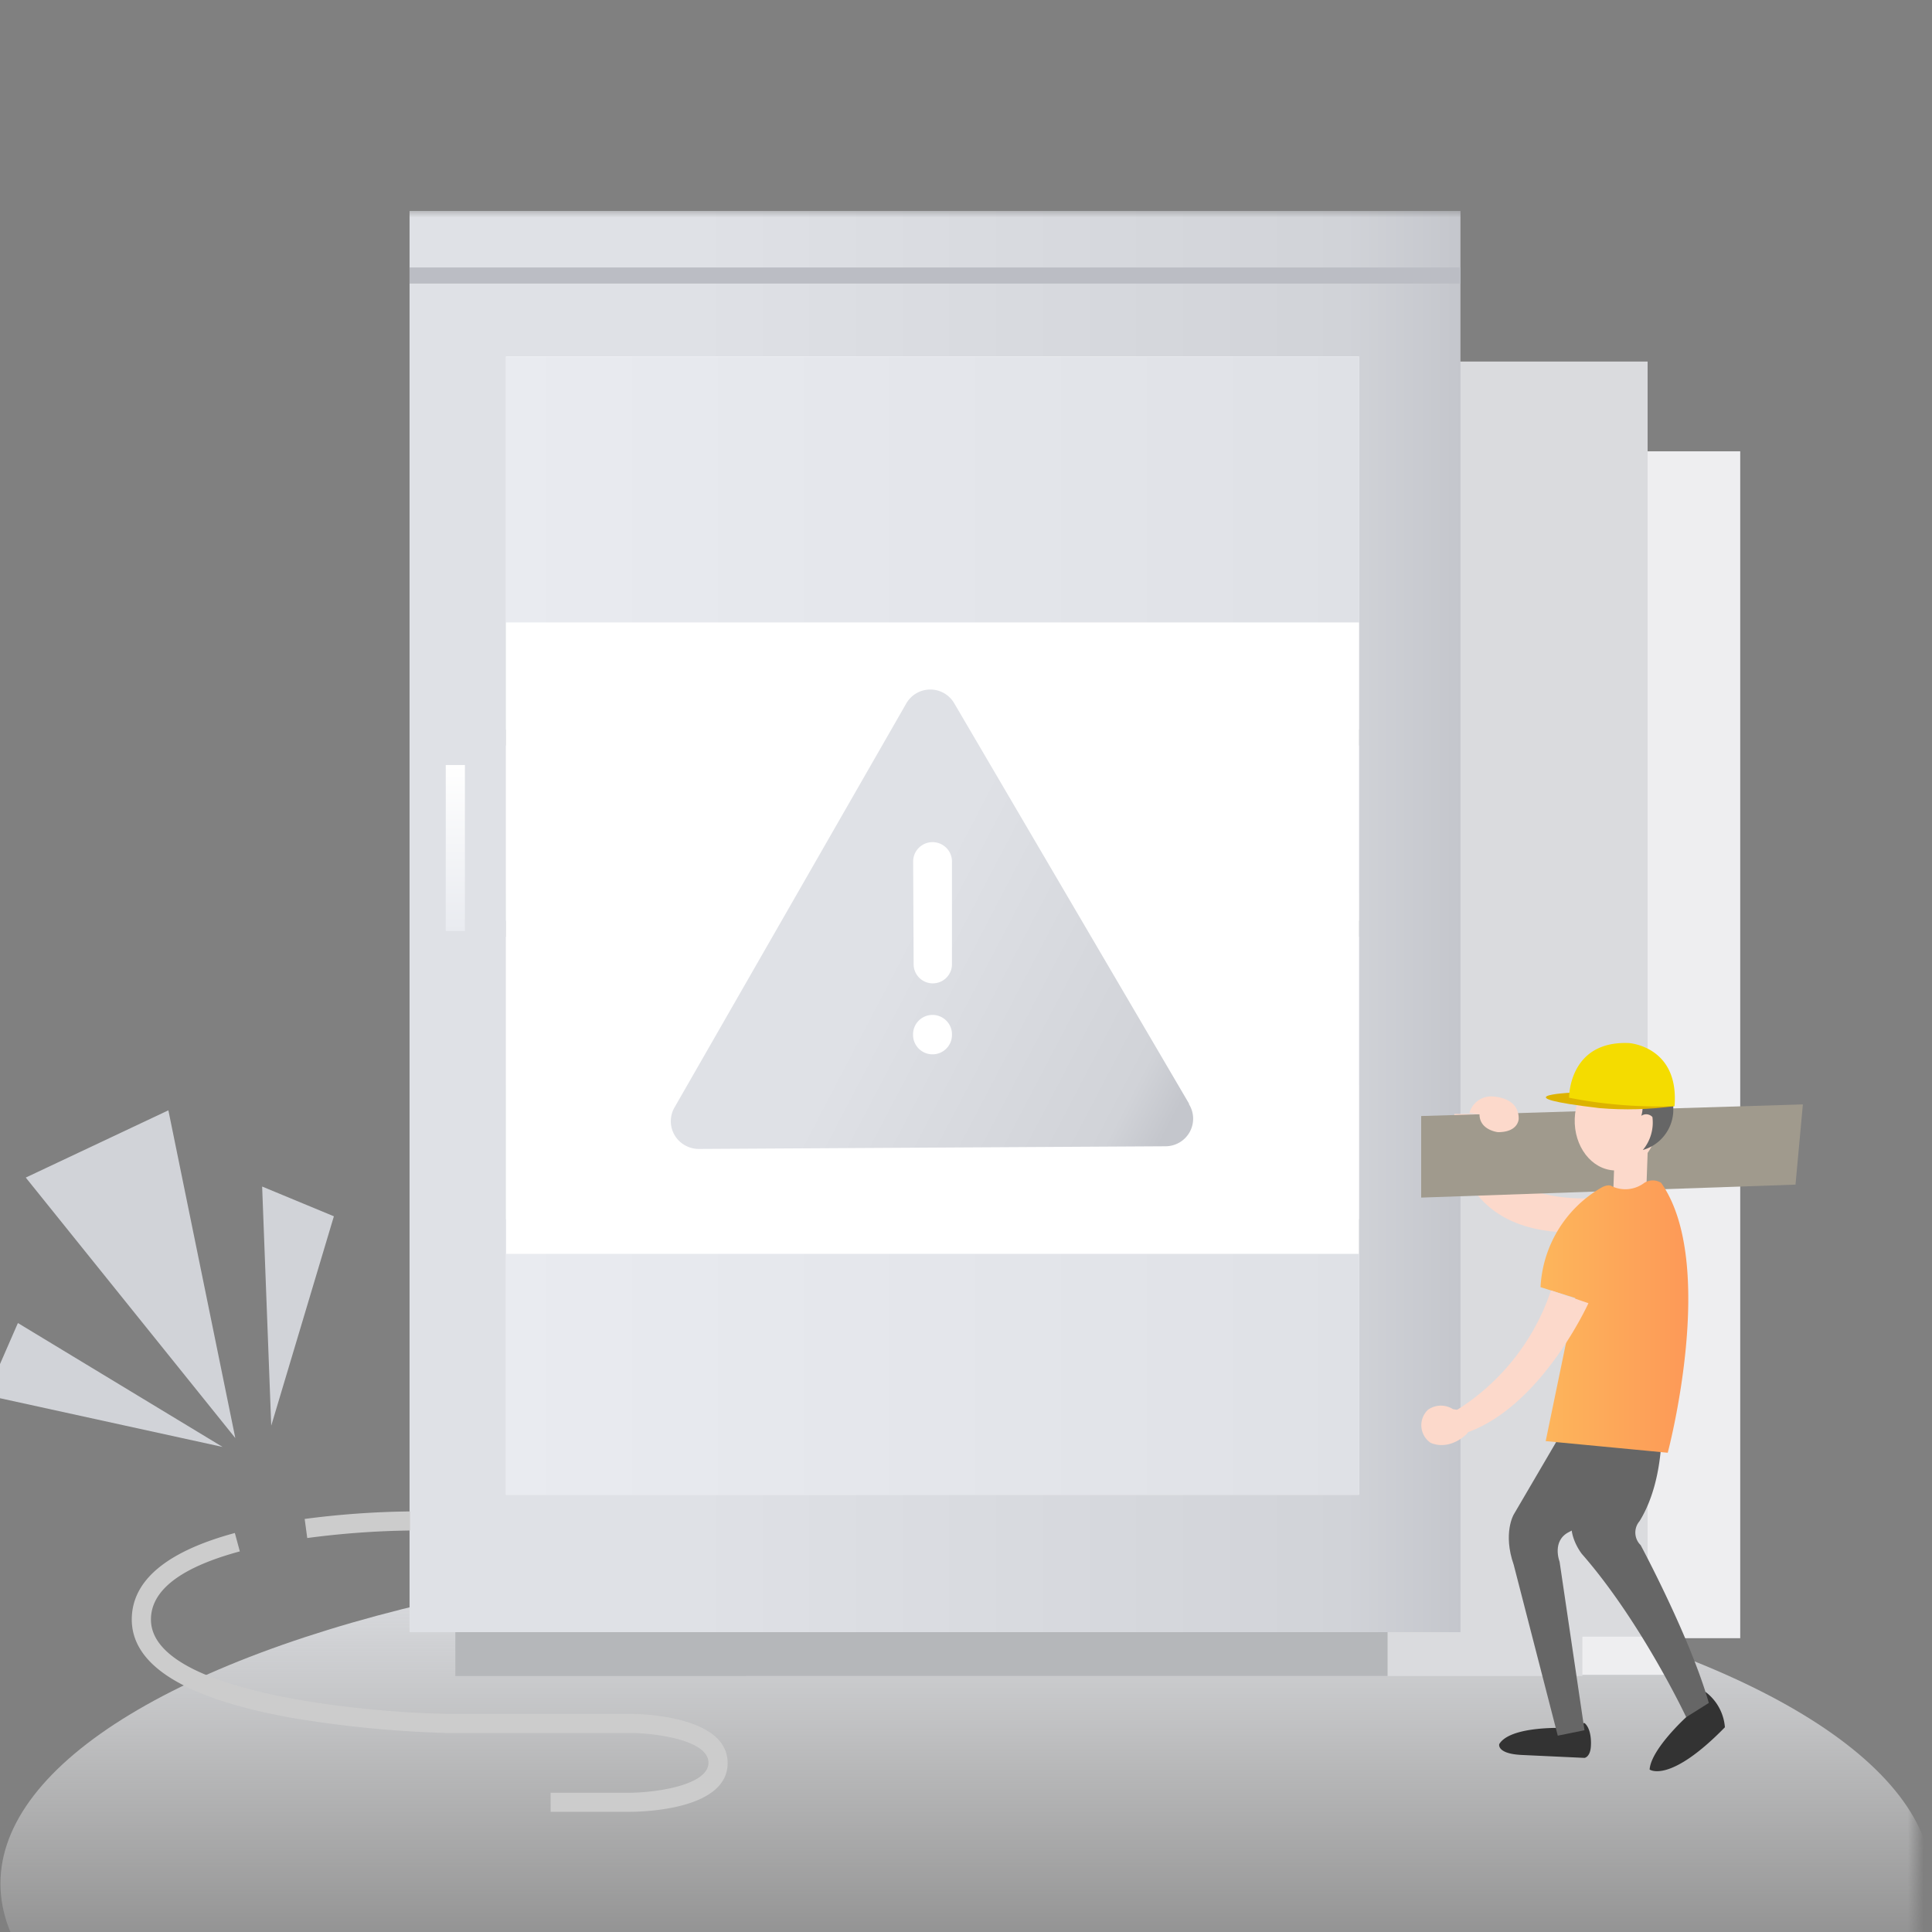 <svg xmlns:xlink="http://www.w3.org/1999/xlink" xmlns="http://www.w3.org/2000/svg" version="1.1" viewBox="0 0 120 120" height="120" width="120"><rect x="0" y="0" width="120" height="120" fill="#808080" stroke="none"/><defs><path id="a" d="M0 0h120v120H0z"/><linearGradient id="c" y2="0%" x2="50%" y1="100%" x1="50%"><stop offset="0%" stop-opacity="0" stop-color="#FFF"/><stop offset="41%" stop-opacity=".14" stop-color="#FBFBFC"/><stop offset="66%" stop-opacity=".48" stop-color="#F0F1F3"/><stop offset="100%" stop-color="#DFE1E6"/></linearGradient><linearGradient id="d" y2="50%" x2="100%" y1="50%" x1="0%"><stop offset="27%" stop-color="#DFE1E6"/><stop offset="89%" stop-color="#D1D3D8"/><stop offset="100%" stop-color="#C4C6CC"/></linearGradient><linearGradient id="e" y2="100.057%" x2="50%" y1="0%" x1="50%"><stop offset="0%" stop-color="#FFF"/><stop offset="100%" stop-color="#E9EBF0"/></linearGradient><linearGradient id="f" y2="50%" x2="100%" y1="50%" x1="0%"><stop offset="0%" stop-color="#E9EBF0"/><stop offset="100%" stop-color="#DFE1E6"/></linearGradient><linearGradient id="g" y2="50.02%" x2="100%" y1="50.02%" x1="0%"><stop offset="0%" stop-color="#E9EBF0"/><stop offset="100%" stop-color="#DFE1E6"/></linearGradient><linearGradient id="h" y2="50.031%" x2="100%" y1="50.031%" x1="0%"><stop offset="0%" stop-color="#E9EBF0"/><stop offset="100%" stop-color="#DFE1E6"/></linearGradient><linearGradient id="i" y2="83.726%" x2="100.489%" y1="47.19%" x1="21.274%"><stop offset="27%" stop-color="#DFE1E6"/><stop offset="89%" stop-color="#D1D3D8"/><stop offset="100%" stop-color="#C4C6CC"/></linearGradient><linearGradient id="j" y2="50.058%" x2="100.026%" y1="50.058%" x1="0%"><stop offset="0%" stop-color="#FDB65B"/><stop offset="100%" stop-color="#FD9357"/></linearGradient></defs><g fill-rule="evenodd" fill="none" stroke-width="1" stroke="none"><mask fill="#fff" id="b"><use xlink:href="#a"/></mask><g transform="translate(-1 13)" fill-rule="nonzero" mask="url(#b)"><ellipse ry="21" rx="60" cy="103.992" cx="61.027" fill="url(#c)"/><g fill="none" stroke-width="1"><path fill="#EEEEF0" d="M54.583 15.031h54.506v73.72H54.583zM56.957 88.751h48.354v2.275H56.957z"/><path fill="#DADBDE" d="M44.773 9.456h58.563v79.2H44.773zM47.331 88.656h51.954v2.441H47.331z"/><path fill="url(#d)" d="M26.438.101h65.274v88.277H26.438z"/><path fill="#FFF" d="M32.429 9.142h52.977V79.84H32.429z"/><path fill="#BBBDC4" d="M26.438 3.614h65.274v1H26.438z"/><path fill="#B5B7BA" d="M29.282 88.377h57.903v2.725H29.282z"/><path fill="url(#e)" d="M28.687 34.517h1.19v10.309h-1.19z"/><path fill="url(#f)" d="M32.429 9.142h52.977v16.53H32.429z"/><path fill="url(#g)" d="M32.429 64.88h52.977v14.96H32.429z"/><path fill="url(#h)" d="M32.429 32.899h52.977v9.627H32.429z"/><path fill="#BBBDC4" d="M32.429 32.307h52.977v1H32.429z"/><path fill="url(#h)" d="M32.429 44.778h52.977v9.627H32.429z"/><path fill="#BBBDC4" d="M32.429 44.186h52.977v1H32.429z"/><path fill="#FFF" d="M32.429 25.671h52.977v37.053H32.429z"/><path fill="url(#i)" d="M74.864 55.567L60.27 30.684a1.72 1.72 0 0 0-2.975 0L42.905 55.768a1.712 1.712 0 0 0 .643 2.37c.263.148.56.226.862.225l28.984-.166a1.72 1.72 0 0 0 1.503-.89c.3-.547.279-1.214-.057-1.74h.024z"/><path fill="#FFF" d="M60.128 51.283c0 .665-.54 1.203-1.208 1.203a1.205 1.205 0 0 1-1.208-1.203v-.041c0-.664.541-1.203 1.208-1.203.667 0 1.208.539 1.208 1.203v.041zm0-4.39c0 .655-.533 1.185-1.19 1.185-.657 0-1.19-.53-1.19-1.185l-.03-6.386c0-.663.54-1.2 1.205-1.2s1.205.537 1.205 1.2v6.386z"/><path fill="#FCD9CB" d="M100.498 61.385s-7.805.948-7.49-5.196h-1.677s-.797 7.323 7.27 7.364l1.897-2.168z"/><path fill="#A09A8D" d="M89.272 56.319v5.066l23.25-.806.458-4.982z"/><path fill="#FCD9CB" d="M92.27 56.124a1.403 1.403 0 0 1 1.316-1.025s1.755-.036 1.743 1.386c0 0 0 .836-1.285.836 0 0-1.149-.119-1.149-1.108l-.624-.09z"/><path fill="#333" d="M98.285 94.332s-3.444-.178-4.164.995c0 0-.178.592 1.362.675l3.933.184s.375-.047.398-.77c0 0 .078-.995-.398-1.398l-1.13.314zM106.001 92.572l-.267 1.084s-2.184 1.985-2.273 3.253c0 0 1.226.906 4.676-2.625a3.048 3.048 0 0 0-1.19-2.186l-.946.474z"/><path fill="#666" d="M97.994 75.99l-2.975 5.082s-.684 1.156 0 3.117l2.737 10.617 1.66-.338-1.547-10.469s-.512-1.303.595-1.848c0 0 3.17-1.487 5.306-5.824l-5.776-.338z"/><path fill="#666" d="M105.734 93.656s-2.79-5.924-6.485-10.143c0 0-1.13-1.422-.404-2.642l1.993-5.427 3.36-.338s.274 3.727-1.362 6.375a1.087 1.087 0 0 0 .066 1.487s3.082 5.735 4.236 9.806l-1.404.882z"/><ellipse ry="2.588" rx="3.128" cy="56.572" cx="101.396" transform="rotate(-87.97 101.396 56.572)" fill="#FCD9CB"/><path fill="#FCD9CB" d="M101.316 57.877l2.045.073-.149 4.19-2.046-.07z"/><path fill="#666" d="M103.437 52.765a3.438 3.438 0 0 0-3.527.397l-.203.13-.047 1.345c.489-.013.975-.076 1.451-.19 2.505-.1 1.833 1.86 1.833 1.86a.525.525 0 0 1 .69.072 2.664 2.664 0 0 1-.595 2.05 2.615 2.615 0 0 0 1.886-2.305 4.004 4.004 0 0 0-1.488-3.36z"/><path fill="#DDB300" d="M98.476 54.874s-4.307.225 1.88.954c1.55.13 3.11.087 4.652-.125l-6.532-.83z"/><path fill="#F4DC00" d="M98.458 55.182s-.036-3.555 3.724-3.395c0 0 3.123.201 2.826 3.916a28.48 28.48 0 0 1-6.55-.521z"/><path fill="url(#j)" d="M100.41 60.798a7.585 7.585 0 0 0-3.725 6.15l2.16.676-1.839 8.886 7.58.723s3.129-11.748-.411-16.766a.98.98 0 0 0-1.041 0 1.952 1.952 0 0 1-2.088.177s-.232-.094-.637.154z"/><path fill="#FCD9CB" d="M97.334 67.15l2.326.793s-2.874 6.352-7.508 8.022l-1.047-1.155a14.006 14.006 0 0 0 6.229-7.66z"/><path fill="#FCD9CB" d="M91.712 74.603l-.464-.077a1.39 1.39 0 0 0-1.553.035 1.324 1.324 0 0 0 .155 2.05s1.053.563 2.248-.539c0 0 .583-.658-.386-1.47z"/><path fill="#D1D3D8" d="M21.738 62.546l-3.891 13.005-.565-14.853zM11.458 55.964l4.158 20.357L2.6 60.141zM2.112 69.176l12.713 7.696-14.67-3.211z"/><path fill="#CCC" d="M40.08 99.533H35.2V98.35h4.88c1.605 0 4.925-.457 4.925-1.867s-3.308-1.848-4.926-1.848H28.687a69.472 69.472 0 0 1-9.555-.936c-6.597-1.185-9.947-3.235-9.947-6.109 0-2.417 2.154-4.224 6.402-5.373l.309 1.143c-3.665.99-5.52 2.412-5.52 4.23 0 4.55 13.224 5.771 18.323 5.86h11.38c.63 0 6.116.089 6.116 3.057s-5.48 3.027-6.116 3.027zM20.084 82.53l-.16-1.185a54.405 54.405 0 0 1 6.544-.468v1.185a53.568 53.568 0 0 0-6.384.468z"/></g></g></g></svg>

